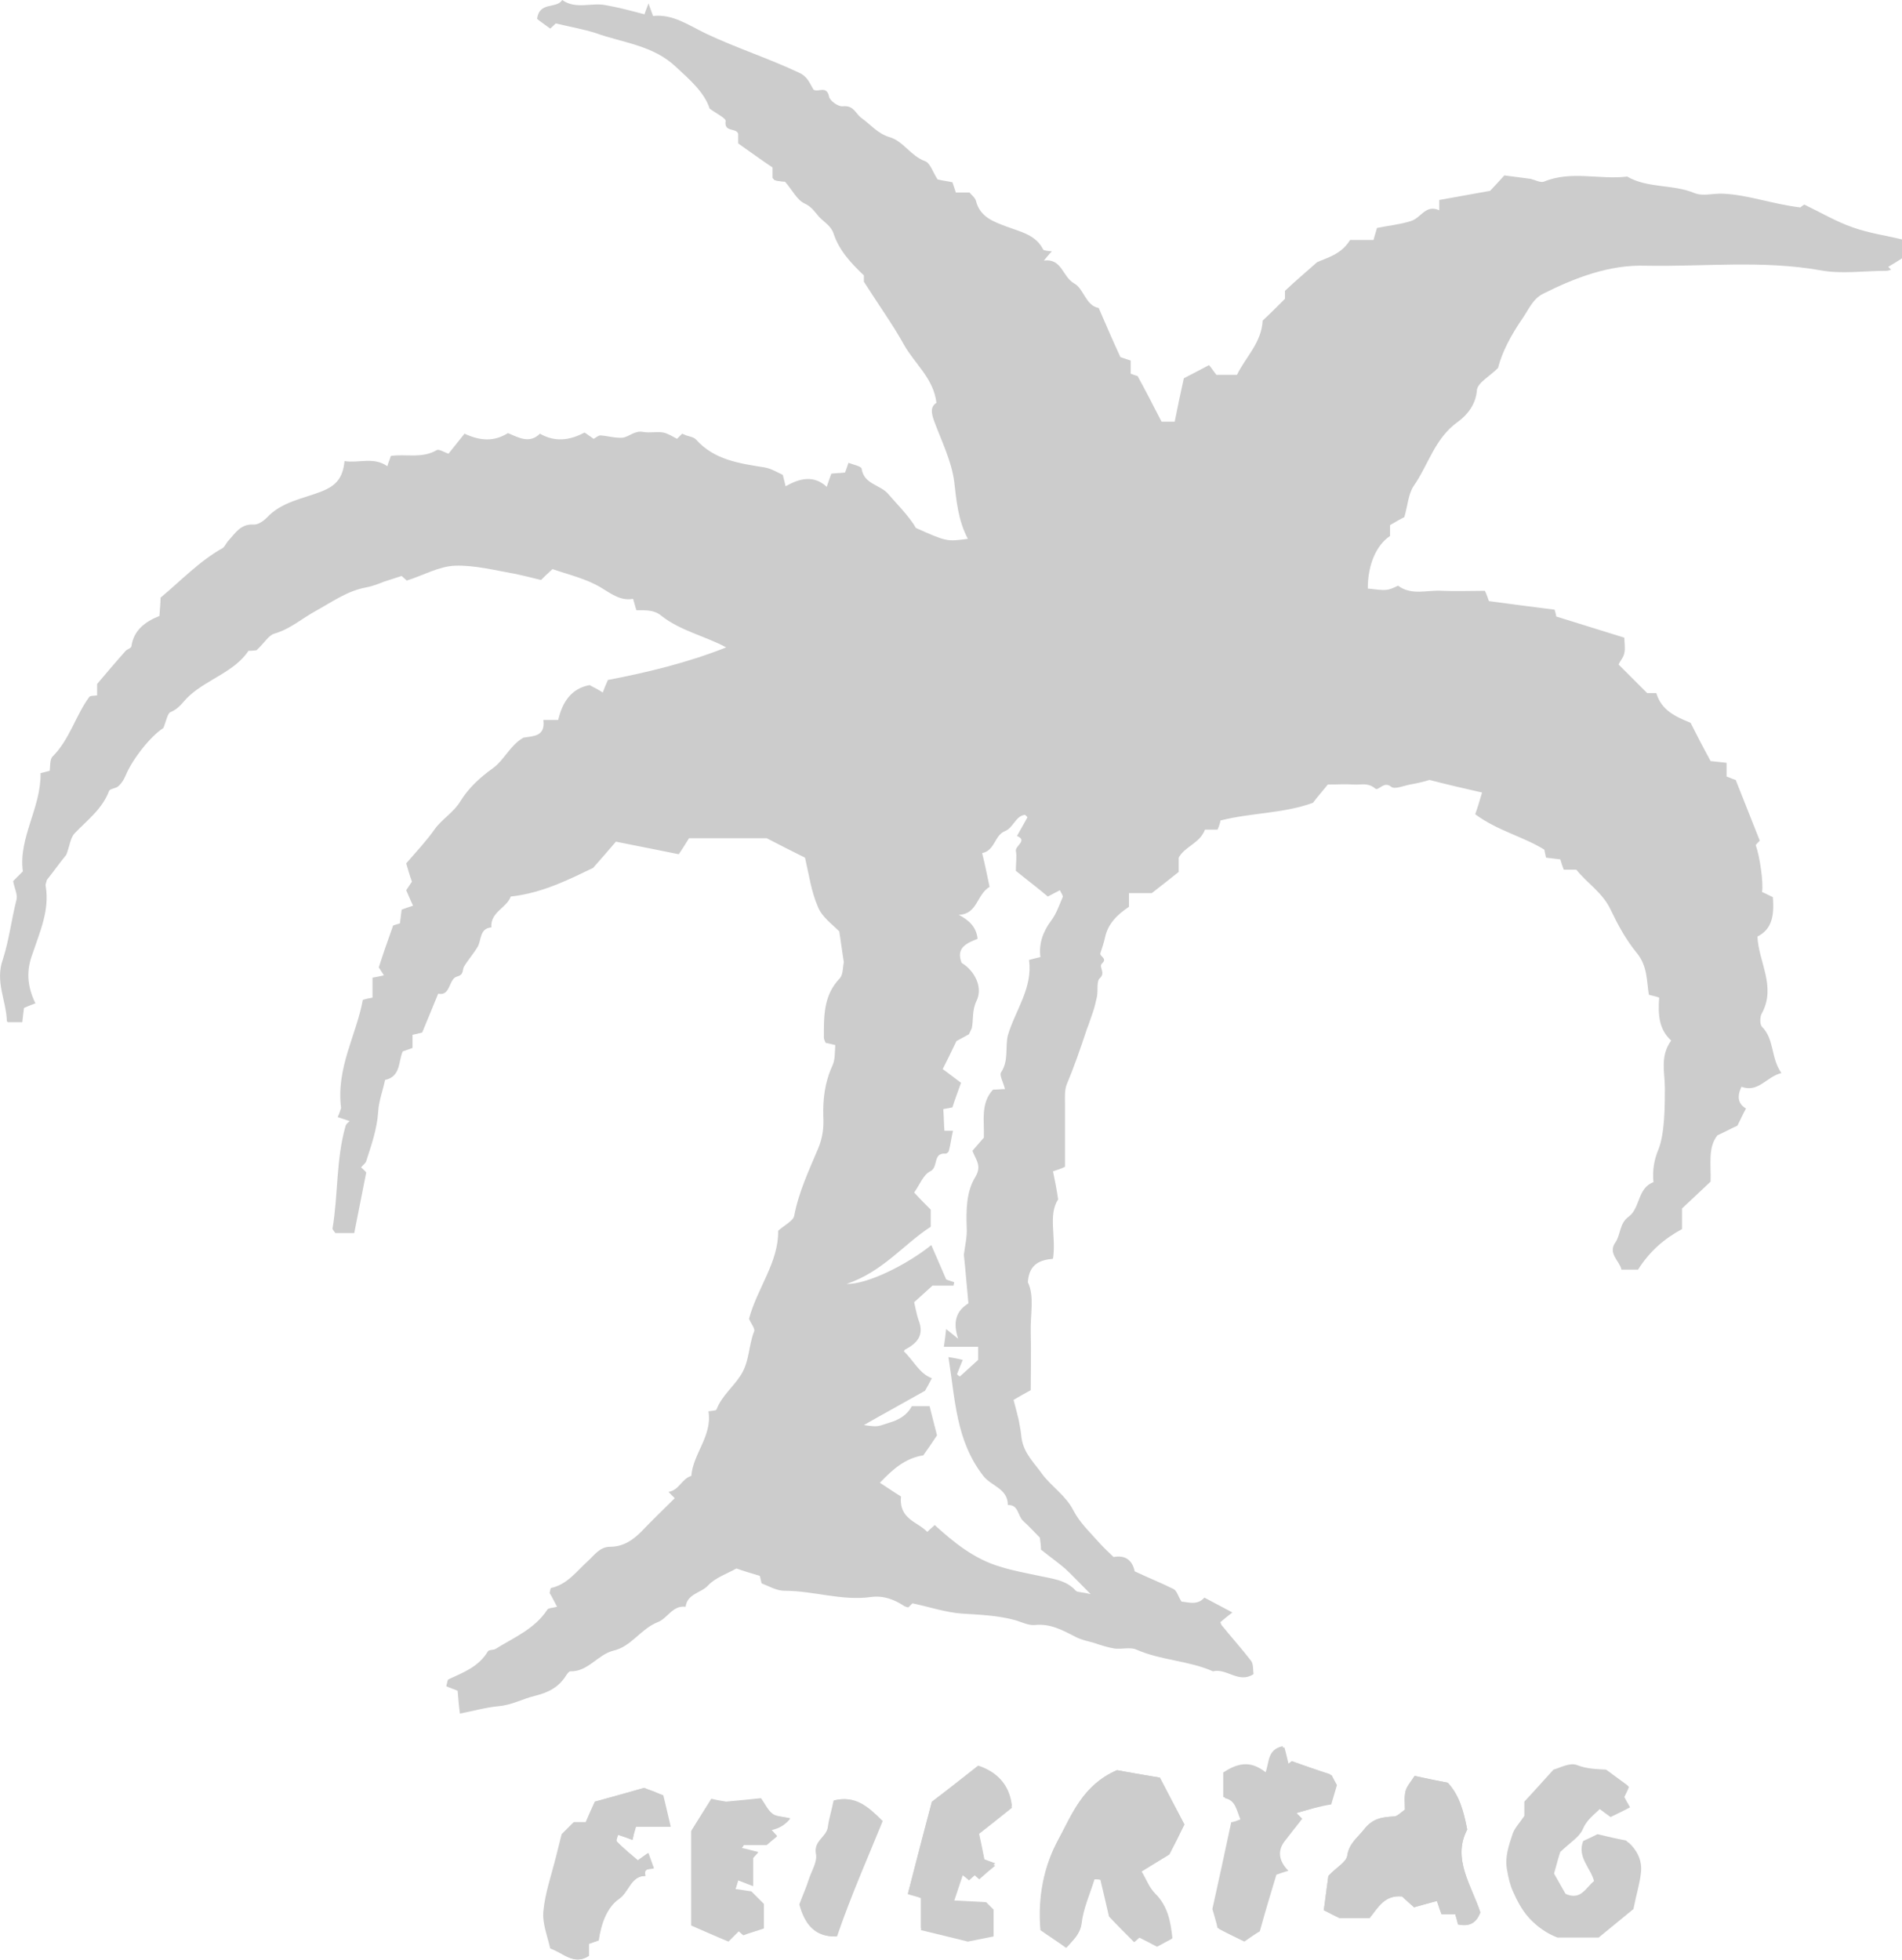 <?xml version="1.0" encoding="utf-8"?>
<!-- Generator: Adobe Illustrator 25.0.0, SVG Export Plug-In . SVG Version: 6.00 Build 0)  -->
<svg version="1.1" id="svg3562" xmlns:svg="http://www.w3.org/2000/svg"
	 xmlns="http://www.w3.org/2000/svg" xmlns:xlink="http://www.w3.org/1999/xlink" x="0px" y="0px" viewBox="0 0 332.9 343"
	 style="enable-background:new 0 0 332.9 343;" xml:space="preserve">
<style type="text/css">
	.st0{fill:#CCCCCC;}
</style>
<path class="st0" d="M195.5,309.8c1.7,0.3,4.3,0.8,7.5,1.3c1.3,2.5,2.8,5.4,4.3,8.2c-0.9,1.9-1.7,3.5-2.6,5.2
	c-1.5,0.9-3.1,1.9-4.9,3c0.8,1.3,1.3,2.8,2.4,3.9c2.2,2.2,2.7,4.9,3,7.8c-0.9,0.5-1.7,0.9-2.6,1.4c-0.9-0.5-1.9-1-3.1-1.6
	c-0.2,0.2-0.6,0.5-0.9,0.8c-1.5-1.5-3-3.1-4.4-4.5c-0.5-2.1-1-4.3-1.5-6.4c-0.4,0-0.7,0-1.1-0.1c-0.8,2.6-2,5.2-2.3,7.9
	c-0.3,1.9-1.5,2.8-2.6,4.1c-1.5-1-3-2.1-4.5-3.1c-0.5-5.8,0.6-11.2,3.1-15.8C187.6,317.6,189.5,312.4,195.5,309.8z"/>
<path class="st0" d="M267,318c0-0.6,0-1.6,0-2.5c1.6-1.8,3.1-3.4,5.1-5.6c0.8-0.2,2.8-1.4,4.1-0.8c1.8,0.8,3.4,0.7,5.1,0.8
	c1.2,0.9,2.3,1.7,3.8,2.8c-0.1,0.4-0.4,1-0.8,1.8c0.2,0.4,0.6,1.1,1,1.8c-1.3,0.7-2.4,1.2-3.4,1.7c-0.6-0.4-1.1-0.8-1.9-1.4
	c-1.1,1.1-2.3,1.9-3,3.6c-0.6,1.3-2.1,2.2-3.9,3.9c-0.2,0.5-0.6,2-1.1,3.8c0.7,1.2,1.4,2.5,2.1,3.7c2.8,1.3,3.6-1,5.1-2.2
	c-0.6-2.4-3-4.3-1.9-7c0.9-0.4,1.7-0.9,2.5-1.2c1.7,0.4,3.3,0.8,5.3,1.3c1.3,1.2,2.4,3,2.1,5.3c-0.2,1.9-0.8,3.7-1.3,6.3
	c-1.6,1.3-3.9,3.2-6.1,5c-2.6,0-5.3,0-7.2,0c-4.1-1.6-5.9-4.5-7.3-7.7c-0.5-1.1-0.8-2.4-1-3.6c-0.4-2.3,0.3-4.4,1-6.6
	C265.4,320,266.2,319.2,267,318z"/>
<path class="st0" d="M255.2,336.8c-0.2-0.7-0.3-1.2-0.5-1.8c-0.7,0-1.5,0-2.4,0c-0.2-0.7-0.4-1.3-0.8-2.3c-1.3,0.3-2.6,0.7-4,1.1
	c-0.7-0.6-1.5-1.3-2.1-1.9c-3.1-0.3-4.2,2-5.7,3.8c-1.7,0-3.5,0-5.2,0c-0.9-0.4-1.7-0.9-2.8-1.4c0.3-2.2,0.6-4.6,0.8-6
	c1.5-1.6,3.1-2.4,3.3-3.5c0.3-2.2,1.9-3.2,3-4.7c1.5-1.9,3.2-2.1,5.2-2.2c0.5,0,1.1-0.6,1.9-1.2c0-1-0.2-2.1,0.1-3.2
	c0.2-0.9,0.9-1.6,1.6-2.7c1.7,0.4,3.7,0.8,5.8,1.2c2,2.2,2.8,5,3.4,8.2c-2.7,5.1,0.8,9.9,2.3,14.5
	C258.4,336.6,257.2,337.2,255.2,336.8z"/>
<path class="st0" d="M226.9,317.3c0.4,0.4,0.6,0.6,1,1c-1,1.3-2.1,2.7-3.1,4c-1.2,1.6-1,3.4,0.7,5.1c-1,0.3-1.6,0.5-2.1,0.7
	c-0.9,3-1.8,5.9-2.9,9.9c-0.2,0.1-1.3,0.8-2.7,1.8c-1-0.5-2.7-1.3-4.4-2.2c-0.3-1-0.6-2.2-0.9-3.3c1.1-5,2.2-10,3.3-15.2
	c0.2-0.1,0.8-0.3,1.6-0.5c-0.7-1.5-0.8-3.4-3-3.9c0-1.4,0-2.8,0-4.3c2.3-1.5,4.8-2.2,7.4,0c0.6-1.9,0.3-4,3-4.6c0.3,1,0.5,2,0.8,3.2
	c0.4-0.3,0.7-0.6,0.8-0.6c2.2,0.7,4.2,1.4,6.7,2.3c0.1,0.2,0.5,1,0.9,1.7c-0.3,1-0.6,2.1-1,3.4C231,316.1,229,316.7,226.9,317.3z"/>
<path class="st0" d="M111.3,319.7c-0.3,1-0.4,1.4-0.6,2.3c-0.8-0.3-1.6-0.6-2.5-0.9c-0.1,0.4-0.4,1-0.2,1.2c1.1,1.2,2.4,2.2,3.7,3.3
	c0.2-0.1,0.7-0.5,1.8-1.3c0.3,0.8,0.6,1.7,0.9,2.5c0.4,0.6-2-0.3-1.4,1.5c-2.6,0-2.9,2.8-4.6,4c-2.2,1.5-3.2,4.5-3.6,7.3
	c-0.6,0.2-1.2,0.4-1.7,0.6c0,0.8,0,1.4,0,2.1c-2.6,1.7-4.4-0.5-6.7-1.3c-0.4-2.2-1.4-4.4-1.2-6.5c0.3-3.2,1.4-6.4,2.2-9.5
	c0.3-1.2,0.6-2.4,1-4c0.5-0.5,1.3-1.3,2.1-2.1c0.7,0,1.3,0,2.1,0c0.6-1.2,1.1-2.5,1.6-3.6c2.7-0.8,5.4-1.5,8.6-2.4
	c0.1,0.1,0.7,0.3,1.3,0.5c0.6,0.2,1.1,0.5,2,0.8c0.4,1.6,0.8,3.4,1.3,5.5C115.1,319.7,113.3,319.7,111.3,319.7z"/>
<path class="st0" d="M161.2,332.2c-1.1-0.4-1.7-0.5-2.3-0.7c1.4-5.6,2.8-11,4.2-16.1c2.8-2.2,5.3-4.1,8.1-6.3c3.1,1,5.5,3.2,5.9,7.3
	c-2,1.6-4,3.2-5.8,4.6c0.4,1.8,0.7,3.2,1,4.8c0.5,0.2,1.1,0.4,1.9,0.7c-1,0.8-1.9,1.6-2.8,2.4c-0.1-0.1-0.5-0.4-0.8-0.7
	c-0.3,0.3-0.7,0.6-1,0.9c-0.3-0.3-0.7-0.6-1.1-0.9c-0.5,1.5-1,3-1.6,4.8c2,0.1,3.9,0.2,5.7,0.3c0.4,0.4,0.8,0.8,1.3,1.3
	c0,1.3,0,2.8,0,4.3c-1.5,0.3-3,0.6-4.5,0.9c-2.5-0.6-5.2-1.3-8.2-2C161.2,335.9,161.2,334.2,161.2,332.2z"/>
<path class="st0" d="M138.3,318.3c-1,1.2-2,1.7-3.3,2c0.3,0.4,0.6,0.7,1,1.1c-0.5,0.4-1,0.8-1.8,1.5c-1.1,0-2.5,0-4,0
	c-0.1,0.2-0.3,0.4-0.4,0.6c1,0.2,1.9,0.5,2.9,0.7c-0.3,0.3-0.6,0.7-0.9,1c0,1.4,0,2.9,0,4.9c-1-0.4-1.8-0.7-2.6-1
	c-0.1,0.3-0.2,0.8-0.5,1.6c1,0.1,1.9,0.3,2.8,0.4c0.7,0.7,1.4,1.4,2.2,2.2c0,1.3,0,2.8,0,4.2c-1.1,0.4-2.3,0.7-3.6,1.2
	c-0.1-0.1-0.5-0.4-0.8-0.7c-0.6,0.6-1.2,1.2-1.8,1.8c-2.2-0.9-4.4-1.9-6.5-2.8c0-5.7,0-11,0-16.5c1-1.7,2.2-3.5,3.5-5.6
	c0.8,0.2,1.8,0.4,2.6,0.5c2.2-0.2,4.2-0.4,6.1-0.6c0.7,1,1.2,2.1,2,2.8C135.9,318,137,317.9,138.3,318.3z"/>
<path class="st0" d="M146.3,338.9c-3.5,0.1-5.4-1.9-6.4-5.6c0.5-1.4,1.2-2.9,1.7-4.5c0.5-1.5,1.5-3,1.2-4.4
	c-0.4-2.3,1.9-2.9,2.1-4.7c0.2-1.5,0.7-3,1-4.6c3.6-0.9,5.9,1,8.2,3.6C151.7,325.1,148.8,331.6,146.3,338.9z"/>
<g>
	<path class="st0" d="M171.2,309c-2.8,2.2-5.3,4.2-8.1,6.3c-1.3,5.1-2.7,10.5-4.2,16.1c0.6,0.2,1.2,0.4,2.3,0.7c0,2,0,3.8,0,5.3
		c2.9,0.7,5.7,1.4,8.2,2c1.6-0.3,3.1-0.6,4.5-0.9c0-1.5,0-3,0-4.3c-0.5-0.5-0.8-0.8-1.3-1.3c-1.8-0.1-3.7-0.2-5.7-0.3
		c0.6-1.8,1.1-3.3,1.6-4.8c0.4,0.3,0.7,0.6,1.1,0.9c0.3-0.3,0.7-0.6,1-0.9c0.4,0.3,0.7,0.6,0.8,0.7c0.9-0.8,1.8-1.5,2.8-2.4
		c-0.8-0.3-1.4-0.5-1.9-0.7c-0.3-1.5-0.6-3-1-4.8c1.8-1.4,3.8-3,5.8-4.6C176.7,312.2,174.3,310,171.2,309z"/>
	<path class="st0" d="M227.9,318.3c-0.4-0.4-0.6-0.6-1-1c2.1-0.6,4.1-1.2,5.8-1.7c0.4-1.3,0.7-2.4,1-3.4c-0.3-0.7-0.8-1.5-0.9-1.7
		c-2.5-0.8-4.5-1.5-6.7-2.3c-0.1,0.1-0.4,0.3-0.8,0.6c-0.3-1.1-0.5-2.1-0.8-3.2c-2.7,0.6-2.3,2.7-3,4.6c-2.7-2.3-5.1-1.5-7.4,0
		c0,1.5,0,3,0,4.3c2.2,0.5,2.3,2.3,3,3.9c-0.7,0.3-1.3,0.5-1.6,0.5c-1.1,5.2-2.2,10.2-3.3,15.2c0.3,1.1,0.7,2.3,0.9,3.3
		c1.7,0.9,3.4,1.7,4.4,2.2c1.4-0.9,2.5-1.6,2.7-1.8c1.2-3.9,2.1-6.9,2.9-9.9c0.6-0.2,1.2-0.4,2.1-0.7c-1.6-1.7-1.9-3.5-0.7-5.1
		C225.8,320.9,226.9,319.6,227.9,318.3z"/>
	<path class="st0" d="M256.8,320.2c-0.6-3.2-1.4-6.1-3.4-8.2c-2-0.4-4-0.8-5.8-1.2c-0.7,1.1-1.4,1.9-1.6,2.7
		c-0.2,1.1-0.1,2.2-0.1,3.2c-0.8,0.6-1.4,1.2-1.9,1.2c-2,0.1-3.7,0.3-5.2,2.2c-1.2,1.5-2.7,2.5-3,4.7c-0.2,1.1-1.7,1.9-3.3,3.5
		c-0.2,1.5-0.5,3.8-0.8,6c1.1,0.6,1.9,1,2.8,1.4c1.7,0,3.5,0,5.2,0c1.5-1.9,2.6-4.1,5.7-3.8c0.7,0.6,1.5,1.3,2.1,1.9
		c1.5-0.4,2.8-0.8,4-1.1c0.3,1,0.5,1.6,0.8,2.3c0.8,0,1.6,0,2.4,0c0.2,0.6,0.3,1.1,0.5,1.8c1.9,0.4,3.1-0.2,3.9-2.1
		C257.6,330,254.1,325.3,256.8,320.2z"/>
	<path class="st0" d="M133.2,314.7c-1.9,0.2-3.9,0.4-6.1,0.6c-0.7-0.1-1.8-0.3-2.6-0.5c-1.3,2.1-2.5,4-3.5,5.6c0,5.5,0,10.8,0,16.5
		c2.2,0.9,4.4,1.9,6.5,2.8c0.6-0.6,1.2-1.2,1.8-1.8c0.4,0.3,0.7,0.6,0.8,0.7c1.3-0.4,2.5-0.8,3.6-1.2c0-1.5,0-2.9,0-4.2
		c-0.8-0.8-1.5-1.5-2.2-2.2c-0.9-0.1-1.8-0.3-2.8-0.4c0.2-0.8,0.4-1.2,0.5-1.6c0.9,0.3,1.6,0.6,2.6,1c0-2,0-3.4,0-4.9
		c0.3-0.3,0.6-0.7,0.9-1c-1-0.2-1.9-0.5-2.9-0.7c0.1-0.2,0.3-0.4,0.4-0.6c1.5,0,2.9,0,4,0c0.8-0.7,1.3-1.1,1.8-1.5
		c-0.4-0.4-0.7-0.8-1-1.1c1.3-0.3,2.3-0.8,3.3-2c-1.4-0.3-2.5-0.3-3.1-0.8C134.4,316.8,133.9,315.7,133.2,314.7z"/>
	<path class="st0" d="M146.1,315.1c-0.4,1.6-0.8,3.1-1,4.6c-0.3,1.7-2.5,2.4-2.1,4.7c0.2,1.4-0.7,2.9-1.2,4.4
		c-0.6,1.6-1.2,3.2-1.7,4.5c0.9,3.7,2.9,5.7,6.4,5.6c2.5-7.3,5.4-13.8,8-20.2C151.9,316.1,149.7,314.2,146.1,315.1z"/>
	<path class="st0" d="M207.3,319.3c-1.5-2.9-3-5.7-4.3-8.2c-3.1-0.5-5.8-1-7.5-1.3c-6,2.6-7.9,7.8-10.3,12.2
		c-2.5,4.6-3.6,10-3.1,15.8c1.4,1,3,2,4.5,3.1c1.1-1.3,2.3-2.2,2.6-4.1c0.3-2.7,1.5-5.3,2.3-7.9c0.4,0,0.8,0,1.1,0.1
		c0.5,2.1,1,4.2,1.5,6.4c1.4,1.5,2.9,3,4.4,4.5c0.4-0.3,0.7-0.6,0.9-0.8c1.2,0.6,2.2,1.1,3.1,1.6c0.9-0.5,1.7-0.9,2.6-1.4
		c-0.3-2.9-0.8-5.6-3-7.8c-1-1.1-1.6-2.6-2.4-3.9c1.8-1.1,3.4-2.1,4.9-3C205.5,322.8,206.3,321.2,207.3,319.3z"/>
	<path class="st0" d="M332.9,41.9c-2.9-0.7-5.8-1.1-8.6-2.1c-2.9-1-5.6-2.6-8.5-4c-0.3,0.2-0.6,0.4-0.7,0.5h0c-0.1,0.1-0.1,0,0,0
		c-5-0.6-9.1-2.2-13.5-2.4c-1.7-0.1-3.5,0.5-5-0.1c-3.8-1.6-8.2-0.8-11.8-2.9c-4.8,0.6-9.8-1.1-14.6,0.9c-0.6,0.2-1.5-0.3-2.3-0.5
		c-1.6-0.2-3.1-0.4-4.6-0.6c-1.1,1.2-2,2.2-2.5,2.7c-3.3,0.6-6.1,1.1-8.9,1.6c0,0.5,0,0.9,0,1.8c-2.4-1.1-3.2,1.4-5,1.9
		c-1.9,0.6-4,0.8-5.9,1.2c-0.2,0.8-0.4,1.3-0.6,2.1c-1.6,0-3,0-4.1,0c-1.6,2.6-4.1,3.1-5.8,3.9c-2,1.8-3.7,3.2-5.6,5
		c0,0.1,0,0.8,0,1.4c-1.3,1.3-2.6,2.6-3.9,3.8c-0.2,3.9-3,6.4-4.5,9.5c-1.2,0-2.3,0-3.6,0c-0.5-0.6-0.9-1.3-1.3-1.7
		c-1.7,0.9-3.2,1.7-4.4,2.3c-0.6,2.7-1.1,5.1-1.6,7.6c-0.8,0-1.4,0-2.3,0c-1.3-2.5-2.6-5.1-4.2-8c-0.1,0-0.7-0.2-1.2-0.4
		c0-0.9,0-1.5,0-2.3c-0.6-0.2-1.2-0.4-1.8-0.6c-1.3-2.8-2.5-5.6-3.8-8.6c-2.3-0.4-2.6-3.4-4.3-4.3c-2.1-1.2-2.1-4.4-5.3-4
		c0.6-0.7,0.9-1.1,1.4-1.6c-0.6-0.1-1.3-0.1-1.5-0.3c-1.3-2.6-3.9-3.1-6.3-4c-2.4-0.9-4.8-1.7-5.5-4.6c-0.2-0.6-0.8-1-1.1-1.4
		c-1,0-1.7,0-2.4,0c-0.2-0.6-0.4-1.2-0.6-1.8c-0.9-0.2-1.8-0.3-2.6-0.5c-0.8-1.2-1.3-2.9-2.2-3.2c-2.5-0.9-3.8-3.5-6.2-4.2
		c-2.1-0.6-3.4-2.3-5-3.4c-1-0.8-1.3-2.2-3.2-2c-0.8,0.1-2.3-1-2.4-1.7c-0.4-2-1.9-0.7-2.7-1.2c-0.7-1.1-1-2.3-2.6-3
		c-5.3-2.5-10.9-4.3-16.2-6.8c-3.1-1.5-5.9-3.5-9.3-3.1c-0.3-0.9-0.5-1.3-0.8-2.2c-0.4,1-0.6,1.6-0.7,1.9c-2.3-0.6-4.5-1.2-6.8-1.6
		c-2.5-0.5-5.2,0.8-7.6-0.9c-1,1.6-4,0.2-4.4,3.3c0.6,0.5,1.5,1.1,2.3,1.7c0.6-0.5,0.9-0.9,1-0.9c2.5,0.6,4.8,1,7,1.7
		c4.7,1.7,10,2.1,14,5.9c2.5,2.3,5,4.5,5.9,7.3c1.2,0.9,2.9,1.7,2.8,2.2c-0.3,2,1.8,1.1,2.2,2.2c0,0.5,0,1.2,0,1.7
		c2,1.4,3.9,2.8,6,4.2c0,0.5,0,1.2,0,1.8c0,0.1,0.2,0.2,0.3,0.4c0.3,0.1,0.6,0.2,0.9,0.2c0.5,0.1,1,0.1,1,0.1
		c1.3,1.5,2.1,3.2,3.4,3.8c1.3,0.6,1.8,1.5,2.6,2.4c0.9,0.9,2.1,1.6,2.5,2.9c1,3,3.1,5.2,5.3,7.3c0,0.5,0,1,0,1.1
		c2.6,4.1,5,7.4,7,11c1.9,3.4,5.2,5.9,5.7,10.2c-1.1,0.7-0.9,1.8-0.4,3.2c1.3,3.5,3,6.9,3.5,10.5c0.4,3.5,0.7,6.9,2.4,10.1
		c-3.7,0.5-3.7,0.5-9.1-1.9c-1.1-2-3.8-4.7-4.8-5.9c-1.4-1.7-4.3-1.7-4.7-4.5c-0.1-0.4-1.5-0.7-2.3-1c-0.2,0.6-0.4,1.2-0.6,1.7
		c-0.9,0.1-1.7,0.1-2.4,0.2c-0.3,0.8-0.5,1.4-0.8,2.3c-2.3-2.1-4.7-1.5-7.2-0.1c-0.2-0.8-0.3-1.3-0.5-2c-0.9-0.4-2-1.1-3.2-1.3
		c-4.4-0.7-8.8-1.3-12-4.9c-0.4-0.4-1.1-0.5-1.7-0.7c-0.2-0.1-0.5-0.2-0.7-0.3c-0.3,0.3-0.5,0.5-0.9,0.9c-0.8-0.4-1.5-0.9-2.4-1.1
		c-1.1-0.2-2.4,0.1-3.5-0.1c-1.5-0.3-2.4,0.8-3.6,1c-1.3,0.1-2.6-0.3-3.9-0.4c-0.4,0-0.8,0.4-1.2,0.6c-0.6-0.4-1.1-0.8-1.6-1.1
		c-2.6,1.4-5.2,1.7-7.8,0.2c-1.8,1.8-3.7,0.7-5.6-0.1c-2.4,1.5-4.8,1.4-7.6,0.1c-0.9,1.1-1.9,2.4-2.8,3.5c-0.7-0.2-1.7-0.9-2.1-0.6
		c-2.6,1.5-5.4,0.6-8,1c-0.2,0.7-0.5,1.3-0.6,1.8c-2.4-1.7-5-0.5-7.5-0.9C60,83.7,58.8,85,56.3,86c-3.3,1.3-7,1.8-9.6,4.6
		c-0.6,0.6-1.6,1.3-2.4,1.2c-2.2-0.1-3.1,1.5-4.3,2.8c-0.4,0.4-0.6,1-1,1.3c-4.1,2.3-7.3,5.7-10.9,8.7c0,0.8-0.1,1.9-0.2,3.2
		c-2.5,1-4.5,2.5-4.9,5.3c0,0.3-0.7,0.5-1,0.8c-1.7,1.9-3.3,3.8-5,5.8c0,0.5,0,1.2,0,2c-0.5,0.1-1.2,0-1.4,0.3
		c-2.4,3.3-3.4,7.4-6.4,10.4c-0.5,0.5-0.4,1.8-0.5,2.5c-0.7,0.2-1.2,0.3-1.6,0.4c0.1,6.1-3.9,11.3-3.1,17.2
		c-0.7,0.7-1.3,1.3-1.7,1.7c0.2,1.2,0.8,2.3,0.6,3.2c-0.9,3.5-1.3,7.1-2.4,10.5c-1.4,3.9,0.6,7.2,0.7,10.8c0,0.1,0.2,0.2,0.2,0.2
		c1,0,1.7,0,2.5,0c0.1-1,0.2-1.7,0.3-2.5c0.7-0.3,1.4-0.6,2-0.8c-1.5-3.1-1.6-5.8-0.5-8.7C7,163,8.7,159.3,8,155.1
		c-0.1-0.3,0.1-0.6,0.2-1.1c1.2-1.5,2.4-3.2,3.4-4.4c0.6-1.5,0.7-3,1.5-3.8c2.2-2.3,4.8-4.2,6-7.4c0.2-0.4,1.2-0.4,1.6-0.8
		c0.6-0.5,1-1.2,1.3-1.9c1.2-2.9,4.4-6.9,6.6-8.3c0.5-1.2,0.7-2.6,1.3-2.8c1.5-0.6,2.2-1.9,3.2-2.8c3.3-3,7.9-4.2,10.4-7.9
		c0.8,0,1.3-0.1,1.4-0.1c1.4-1.3,2.1-2.6,3.1-2.9c2.8-0.8,4.9-2.7,7.3-4c2.9-1.6,5.5-3.5,8.8-4.1c1.1-0.2,2.1-0.6,3.1-1
		c1-0.3,2.1-0.7,3.1-1c0.3,0.3,0.7,0.6,0.9,0.8c2.9-0.9,5.6-2.5,8.5-2.6c3.4-0.1,6.9,0.8,10.3,1.4c1.5,0.3,3,0.7,4.7,1.1
		c0.4-0.4,1.1-1.1,2-1.9c2.9,1,6,1.7,8.6,3.3c1.8,1.1,3.4,2.3,5.5,1.9c0.3,0.9,0.4,1.5,0.6,2c1.7,0,3.1-0.1,4.4,1
		c3.3,2.6,7.6,3.5,11.3,5.5c-6.8,2.7-13.9,4.4-20.7,5.7c-0.4,0.9-0.6,1.4-0.9,2.2c-0.9-0.6-1.6-0.9-2.3-1.3
		c-3.3,0.6-4.8,3.1-5.5,6.1c-1,0-1.6,0-2.6,0c0.4,3-1.9,2.8-3.5,3.1c-2.4,1.4-3.3,3.9-5.4,5.4c-2.1,1.5-4.2,3.4-5.6,5.7
		c-1.2,2-3.2,3.1-4.5,4.9c-1.4,2-3.1,3.8-5,6c0.2,0.7,0.6,2.1,1,3.2c-0.4,0.6-0.8,1.2-1,1.5c0.5,1.1,0.8,1.9,1.2,2.7
		c-0.9,0.3-1.5,0.5-2,0.7c-0.1,0.9-0.2,1.7-0.3,2.4c-0.7,0.2-1.3,0.4-1.2,0.4c-1,2.8-1.8,5.1-2.5,7.3c0.3,0.5,0.6,0.9,0.9,1.4
		c-0.9,0.2-1.4,0.3-2,0.4c0,1.2,0,2.3,0,3.5c-0.6,0.1-1.1,0.2-1.7,0.4c-1.1,6.1-4.7,11.9-3.8,18.9c-0.1,0.3-0.3,1-0.6,1.6
		c0.9,0.3,1.5,0.5,2.1,0.7c-0.3,0.3-0.6,0.5-0.7,0.8c-1.7,5.9-1.3,12.1-2.3,18c0,0.2,0.3,0.5,0.5,0.8c1,0,2,0,3.3,0
		c0.7-3.5,1.4-7,2.1-10.6c-0.2-0.3-0.6-0.6-0.9-0.9c0.3-0.4,0.8-0.7,0.9-1.1c0.9-2.8,1.9-5.6,2.1-8.7c0.1-1.8,0.8-3.6,1.2-5.5
		c2.8-0.6,2.3-3.3,3.1-5c0.6-0.2,1.2-0.4,1.7-0.6c0-0.9,0-1.5,0-2.3c0.5-0.1,0.9-0.2,1.7-0.4c0.8-2,1.8-4.3,2.8-6.8
		c2.2,0.5,1.8-2.6,3.3-3c1.2-0.3,0.9-1.1,1.2-1.7c0.7-1.2,1.7-2.3,2.4-3.5c0.7-1.2,0.3-3.2,2.4-3.4c-0.2-2.7,2.7-3.4,3.4-5.4
		c5.6-0.6,10.4-3.1,14.4-5c1.7-1.9,2.7-3.1,4-4.6c3.5,0.7,7.1,1.4,11,2.2c0.5-0.7,1.1-1.7,1.8-2.8c4.6,0,9.3,0,13.6,0
		c2.5,1.3,4.7,2.4,6.7,3.4c0.7,3,1.1,6,2.3,8.7c0.7,1.7,2.5,3,3.7,4.2c0.3,1.9,0.5,3.6,0.8,5.4c-0.2,0.8-0.1,2.1-0.7,2.8
		c-2.9,3-2.8,6.7-2.8,10.4c0,0.3,0.2,0.6,0.3,0.9c0.5,0.1,0.9,0.2,1.7,0.4c-0.1,1.2,0,2.5-0.5,3.6c-1.3,2.8-1.7,5.8-1.6,8.9
		c0.1,1.9-0.1,3.7-0.9,5.6c-1.6,3.8-3.4,7.6-4.2,11.8c-0.2,0.9-1.7,1.6-2.8,2.6c0.1,5.5-3.7,10.1-5.1,15.4c0.3,0.8,1.1,1.7,0.9,2.2
		c-1,2.5-0.8,5.2-2.3,7.6c-1.3,2.1-3.4,3.7-4.3,6.1c-0.1,0.2-0.9,0.2-1.4,0.3c0.7,4.3-2.7,7.4-3,11.3c-1.7,0.5-2.1,2.5-4,2.8
		c0.5,0.5,0.8,0.8,1.1,1.1c-2,2-4,3.9-5.9,5.9c-1.5,1.5-3.2,2.6-5.4,2.6c-1.8,0-2.7,1.4-3.9,2.5c-1.9,1.7-3.6,4.1-6.4,4.7
		c-0.2,0-0.2,0.6-0.3,0.9c0.4,0.6,0.7,1.3,1.3,2.4c-0.7,0.2-1.5,0.2-1.7,0.5c-2.2,3.4-5.9,4.9-9.1,6.9c-0.4,0.2-1.1,0.1-1.3,0.4
		c-1.6,2.7-4.3,3.7-6.9,4.9c-0.2,0.1-0.2,0.6-0.4,1.2c0.6,0.3,1.3,0.5,2,0.8c0.1,1.2,0.2,2.5,0.4,4c2.5-0.5,4.6-1.1,6.8-1.3
		c2.3-0.2,4.2-1.3,6.3-1.8c2.4-0.6,4.2-1.5,5.5-3.6c0.2-0.3,0.5-0.7,0.7-0.7c3.1,0.1,4.8-2.9,7.5-3.6c3.2-0.7,4.8-3.8,7.8-5
		c1.7-0.6,2.6-3,4.9-2.7c0.3-2.3,2.7-2.4,3.9-3.7c1.3-1.4,3.4-2.1,5-3c1.4,0.5,2.8,0.9,4.1,1.3c0.1,0.4,0.2,0.9,0.3,1.3
		c1.3,0.5,2.6,1.3,4,1.3c5.1,0,10,1.8,15.1,1.1c2.2-0.3,4.1,0.4,5.9,1.6c0.2,0.1,0.5,0.2,0.7,0.2c0.3-0.3,0.5-0.5,0.7-0.7
		c2.9,0.6,5.8,1.6,8.7,1.8c3.1,0.2,6.1,0.3,9.1,1.1c1.2,0.3,2.4,1,3.6,0.9c2.7-0.3,4.9,0.9,7.2,2.1c1,0.5,2,0.7,3.1,1
		c1.2,0.4,2.4,0.8,3.6,1c1.3,0.2,2.8-0.3,3.9,0.2c4.3,1.9,9.1,1.9,13.4,3.8c2.4-0.6,4.5,2.2,7.1,0.5c-0.1-0.7,0-1.7-0.4-2.3
		c-1.7-2.2-3.5-4.2-5.2-6.3c-0.1-0.2-0.2-0.5-0.2-0.5c0.7-0.6,1.3-1.1,2.1-1.7c-1.9-1-3.4-1.8-4.9-2.6c-1.2,1.4-2.8,0.8-4,0.7
		c-0.6-0.9-0.8-1.9-1.4-2.2c-2.2-1.1-4.5-2-6.8-3.1c-0.4-1.9-1.6-2.9-3.7-2.5c-0.8-0.8-1.7-1.6-2.5-2.5c-1.6-1.8-3.4-3.5-4.5-5.6
		c-1.3-2.6-3.7-4.1-5.4-6.3c-1.4-2-3.3-3.7-3.7-6.4c-0.1-1-0.3-2.2-0.5-3.2c-0.3-1.2-0.6-2.4-0.9-3.5c1-0.6,1.9-1.1,3-1.7
		c0-3.4,0.1-6.7,0-10c-0.1-3.2,0.7-6.4-0.5-8.9c0.2-3.3,2.3-3.9,4.4-4.1c0.6-3.9-0.9-7.6,0.9-10.4c-0.3-2-0.6-3.5-0.9-4.9
		c0.9-0.3,1.5-0.5,2.1-0.8c0-3.7,0-7.4,0-11c0-1.1-0.1-2.4,0.3-3.4c1.3-3.1,2.4-6.3,3.5-9.6c0.4-1,0.7-2,1.1-3.1
		c0.3-0.9,0.5-1.8,0.7-2.7c0.2-1.1-0.1-2.7,0.5-3.2c1.1-1-0.3-2,0.4-2.6c1-0.9-0.5-1.2-0.3-1.8c0.3-0.9,0.6-1.8,0.8-2.7
		c0.5-2.4,2.1-4,4.2-5.4c0-0.6,0-1.4,0-2.4c1.7,0,3.1,0,4,0c1.8-1.4,3.2-2.5,4.7-3.7c0-0.7,0-1.7,0-2.5c1.1-2,3.7-2.5,4.6-4.9
		c0.7,0,1.5,0,2.2,0c0.3-0.7,0.5-1.3,0.5-1.6c5.5-1.4,11-1.2,16.2-3.1c0.9-1.2,1.9-2.3,2.6-3.2c1.8,0,3.1-0.1,4.5,0
		c1.3,0.1,2.5-0.4,3.8,0.7c0.6,0.5,1.5-1.4,2.8-0.3c0.6,0.5,2.2-0.2,3.3-0.4c1.2-0.2,2.4-0.5,3.4-0.8c3.1,0.8,6.1,1.5,9.2,2.2
		c-0.4,1.4-0.8,2.7-1.2,3.8c3.9,2.9,8.4,3.9,12.1,6.2c0.1,0.5,0.2,1,0.3,1.4c0.9,0.1,1.7,0.2,2.5,0.3c0.2,0.7,0.4,1.3,0.6,1.8
		c0.8,0,1.4,0,2.2,0c1.9,2.4,4.6,4,6,7c1.3,2.7,2.7,5.3,4.6,7.6c1.9,2.3,1.7,5,2.1,7.3c0.8,0.2,1.3,0.3,1.8,0.5
		c-0.2,2.9-0.1,5.5,2.1,7.5c-2,2.8-1.1,5.6-1.1,8.3c0,2.9,0,7.9-1.1,10.7c-0.8,1.9-1.1,3.7-0.9,5.8c-2.8,1-2.3,4.5-4.3,6
		c-1.7,1.2-1.4,3.2-2.4,4.6c-1.3,1.9,0.8,3.2,1.1,4.7c1.2,0,2.3,0,2.9,0c2.1-3.3,4.6-5.4,7.7-7.1c0-1.2,0-2.3,0-3.6
		c1.7-1.6,3.4-3.2,5-4.7c0.1-3-0.5-6,1.2-8.1c1.5-0.7,2.6-1.3,3.5-1.7c0.5-1,0.9-1.9,1.5-3c-1.4-0.8-1.6-2.1-0.8-3.8
		c3,1.1,4.4-1.8,7-2.4c-1.9-2.7-1.2-5.9-3.4-8.1c-0.4-0.4-0.4-1.8,0-2.4c2.5-4.7-0.6-8.9-0.8-13.4c2.4-1.2,3-3.4,2.7-6.9
		c-0.3-0.1-1.2-0.6-1.9-0.9c0.3-1.5-0.4-6.3-1.1-8.2c0.3-0.4,0.7-0.7,0.7-0.8c-1.4-3.6-2.8-7-4.2-10.6c-0.3-0.1-0.9-0.3-1.6-0.6
		c0-0.8,0-1.6,0-2.4c-1-0.1-1.7-0.2-2.8-0.3c-1.2-2.2-2.4-4.5-3.5-6.7c-2.7-1.1-5.1-2.2-6-5.2c-0.7,0-1.3,0-1.6,0
		c-1.8-1.8-3.4-3.4-5-5c0.3-0.7,0.9-1.3,1-2c0.2-0.9,0-1.9,0-2.7c-0.3-0.1-11.9-3.7-11.9-3.7c-0.1-0.5-0.2-0.9-0.3-1.2
		c-4-0.5-7.8-1-11.5-1.5c-0.2-0.6-0.4-1.2-0.7-1.8c-2.5,0-5,0.1-7.5,0c-2.5-0.2-5.3,0.9-7.7-0.9c-1.9,0.9-1.9,0.9-5.3,0.5
		c0-4.2,1.5-7.6,3.9-9.2c0-0.6,0-1.3,0-1.9c1-0.6,1.9-1.1,2.5-1.4c0.6-2.1,0.7-4,1.6-5.4c2.6-3.7,3.7-8.4,7.8-11.3
		c1.5-1.1,3.1-2.9,3.3-5.5c0.1-1.3,2.2-2.4,3.7-3.9c0.7-2.8,2.3-5.8,4.3-8.7c1.1-1.6,1.8-3.4,3.6-4.3c5.6-2.8,11.6-5.1,17.9-4.9
		c10.2,0.2,20.4-1,30.6,0.8c3.7,0.7,7.6,0.1,11.5,0.1c0.3,0,0.6-0.1,0.9-0.2c-0.2-0.2-0.3-0.3-0.5-0.5c1-0.6,2-1.2,2.7-1.7
		C332.9,44.1,332.9,43.2,332.9,41.9z M186,157c-0.6,1.4-1.1,2.9-2,4.1c-1.5,2-2.2,4.1-1.9,6.4c-0.8,0.2-1.3,0.3-2,0.5
		c0.7,4.9-2.4,8.8-3.7,13.2c-0.5,2.1,0.2,4.4-1.2,6.5c-0.3,0.5,0.4,1.7,0.7,2.9c-0.6,0-1.3,0.1-2.1,0.1c-2.2,2.4-1.5,5.4-1.6,8.4
		c-0.6,0.7-1.4,1.6-2,2.3c0.6,1.6,1.7,2.6,0.5,4.6c-1.6,2.6-1.6,5.8-1.5,8.9c0.1,1.5-0.3,3.1-0.5,4.7c0.3,2.7,0.5,5.5,0.8,8.5
		c-2.1,1.3-2.8,3.2-1.8,6.2c-1.2-1-1.5-1.2-2.1-1.7c-0.1,1-0.2,1.8-0.4,3.1c2.1,0,4,0,6,0c0,1.1,0,1.9,0,2.3c-1.2,1.1-2.2,2-3.2,2.9
		c-0.2-0.1-0.3-0.2-0.5-0.4c0.3-0.8,0.6-1.5,1-2.5c-0.8-0.2-1.3-0.3-2.5-0.5c1.2,7.5,1.3,14.6,6.1,20.8c1.4,1.8,4.3,2.2,4.3,5.1
		c1.9-0.1,1.7,1.9,2.7,2.8c1,0.9,1.9,1.9,2.9,2.9c0.1,0.7,0.2,1.5,0.2,2.1c1.5,1.2,2.9,2.2,4.2,3.3c1.3,1.2,2.5,2.5,4.5,4.5
		c-1.5-0.4-2.3-0.3-2.6-0.6c-1.7-1.9-4.1-2.1-6.4-2.6c-2.3-0.5-4.6-0.9-6.8-1.6c-4.5-1.3-8.1-4.2-11.5-7.3c-0.3,0.3-0.7,0.6-1.3,1.2
		c-1.7-1.8-5-2.2-4.6-6.2c-1-0.6-2.3-1.5-3.7-2.4c2.2-2.3,4.4-4.3,7.6-4.8c0.8-1.1,1.6-2.3,2.4-3.5c-0.4-1.5-0.8-3.2-1.3-5.1
		c-0.8,0-1.9,0-3.1,0c-0.8,1.5-2.2,2.4-4,2.9c-1.9,0.6-1.8,0.8-4.4,0.4c3.5-2,7-3.9,10.7-6c0.4-0.7,0.8-1.4,1.2-2.2
		c-2.2-0.8-3.2-3.1-4.9-4.7c0.1-0.1,0.1-0.3,0.2-0.3c2.1-1.1,3.4-2.5,2.4-5.1c-0.4-1.1-0.6-2.4-0.8-3.2c1.1-1,1.8-1.6,3.2-2.9
		c0.6,0,2.2,0,3.7,0c0-0.2,0.1-0.4,0.1-0.6c-0.5-0.2-1-0.3-1.4-0.5c-0.8-1.9-1.7-3.9-2.6-6c-4.2,3.4-11.2,6.9-14.8,6.8
		c6.4-2.2,9.9-6.9,14.7-10c0-1,0-2.1,0-3c-1-1-1.9-1.9-2.9-3c1-1.4,1.6-3.1,2.8-3.7c1.5-0.7,0.4-3.3,2.7-3.1c0.2,0,0.6-0.3,0.6-0.6
		c0.3-1.1,0.4-2.2,0.7-3.4c-0.5,0-0.8,0-1.5,0c-0.1-1.2-0.1-2.5-0.2-3.8c0.7-0.1,1.1-0.2,1.6-0.3c0.4-1.3,0.9-2.6,1.5-4.3
		c-0.9-0.7-2-1.5-3.2-2.4c0.8-1.6,1.6-3.2,2.4-4.9c0.7-0.4,1.5-0.8,2.2-1.2c0.2-0.5,0.4-0.8,0.5-1.1c0.3-1.5,0-3,0.8-4.7
		c1.2-2.4-0.3-5.3-2.6-6.7c-1-2.6,0.8-3.4,2.8-4.2c-0.2-2-1.4-3.2-3.3-4.2c3.3-0.1,3.1-3.5,5.4-4.9c-0.4-1.9-0.8-3.9-1.3-5.9
		c2.2-0.4,2.2-3.1,3.9-3.8c1.6-0.6,1.9-2.7,3.6-2.9c0.2,0.2,0.5,0.4,0.4,0.5c-0.6,1.1-1.2,2.1-1.8,3.2c1.9,0.8-0.3,1.7-0.2,2.6
		c0.2,1,0,2,0,3.5c1.7,1.4,3.7,2.9,5.6,4.5c0.8-0.4,1.5-0.8,2.1-1.1C185.8,156.4,186.1,156.8,186,157z"/>
	<path class="st0" d="M110.7,322c0.2-0.9,0.3-1.3,0.6-2.3c2,0,3.8,0,6,0c-0.5-2.1-0.9-3.8-1.3-5.5c-0.8-0.3-1.4-0.6-2-0.8
		c-0.6-0.2-1.1-0.5-1.3-0.5c-3.1,0.9-5.8,1.7-8.6,2.4c-0.5,1.1-1.1,2.4-1.6,3.6c-0.8,0-1.4,0-2.1,0c-0.8,0.8-1.7,1.7-2.1,2.1
		c-0.4,1.6-0.7,2.8-1,4c-0.8,3.2-1.9,6.3-2.2,9.5c-0.2,2.1,0.7,4.3,1.2,6.5c2.3,0.8,4.1,3,6.7,1.3c0-0.7,0-1.3,0-2.1
		c0.6-0.2,1.1-0.4,1.7-0.6c0.4-2.9,1.4-5.8,3.6-7.3c1.8-1.2,2.1-4,4.6-4c-0.6-1.8,1.7-0.9,1.4-1.5c-0.3-0.8-0.6-1.6-0.9-2.5
		c-1.1,0.8-1.6,1.1-1.8,1.3c-1.3-1.1-2.5-2.2-3.7-3.3c-0.2-0.2,0.1-0.9,0.2-1.2C109.1,321.4,109.9,321.7,110.7,322z"/>
	<path class="st0" d="M279.6,321c-0.8,0.4-1.6,0.8-2.5,1.2c-1.1,2.8,1.3,4.7,1.9,7c-1.5,1.2-2.3,3.5-5.1,2.2
		c-0.7-1.1-1.4-2.5-2.1-3.7c0.5-1.8,1-3.2,1.1-3.8c1.7-1.7,3.3-2.6,3.9-3.9c0.7-1.7,1.9-2.4,3-3.6c0.8,0.6,1.3,0.9,1.9,1.4
		c1-0.5,2.1-1.1,3.4-1.7c-0.4-0.7-0.8-1.4-1-1.8c0.3-0.8,0.6-1.5,0.8-1.8c-1.5-1.1-2.6-1.9-3.8-2.8c-1.7-0.1-3.3-0.1-5.1-0.8
		c-1.3-0.5-3.2,0.6-4.1,0.8c-2,2.2-3.5,3.9-5.1,5.6c0,0.8,0,1.8,0,2.5c-0.8,1.2-1.6,2-2,3c-0.7,2.1-1.5,4.3-1,6.6
		c0.2,1.2,0.5,2.5,1,3.6c1.4,3.2,3.2,6.1,7.3,7.7c1.9,0,4.5,0,7.2,0c2.2-1.8,4.5-3.7,6.1-5c0.6-2.6,1.1-4.5,1.3-6.3
		c0.3-2.2-0.7-4-2.1-5.3C282.9,321.8,281.3,321.4,279.6,321z"/>
	<path class="st0" d="M44.9,113.8L44.9,113.8C44.9,113.8,44.9,113.8,44.9,113.8z"/>
	<path class="st0" d="M315.1,36.3L315.1,36.3C315,36.3,315,36.3,315.1,36.3z"/>
</g>
</svg>
